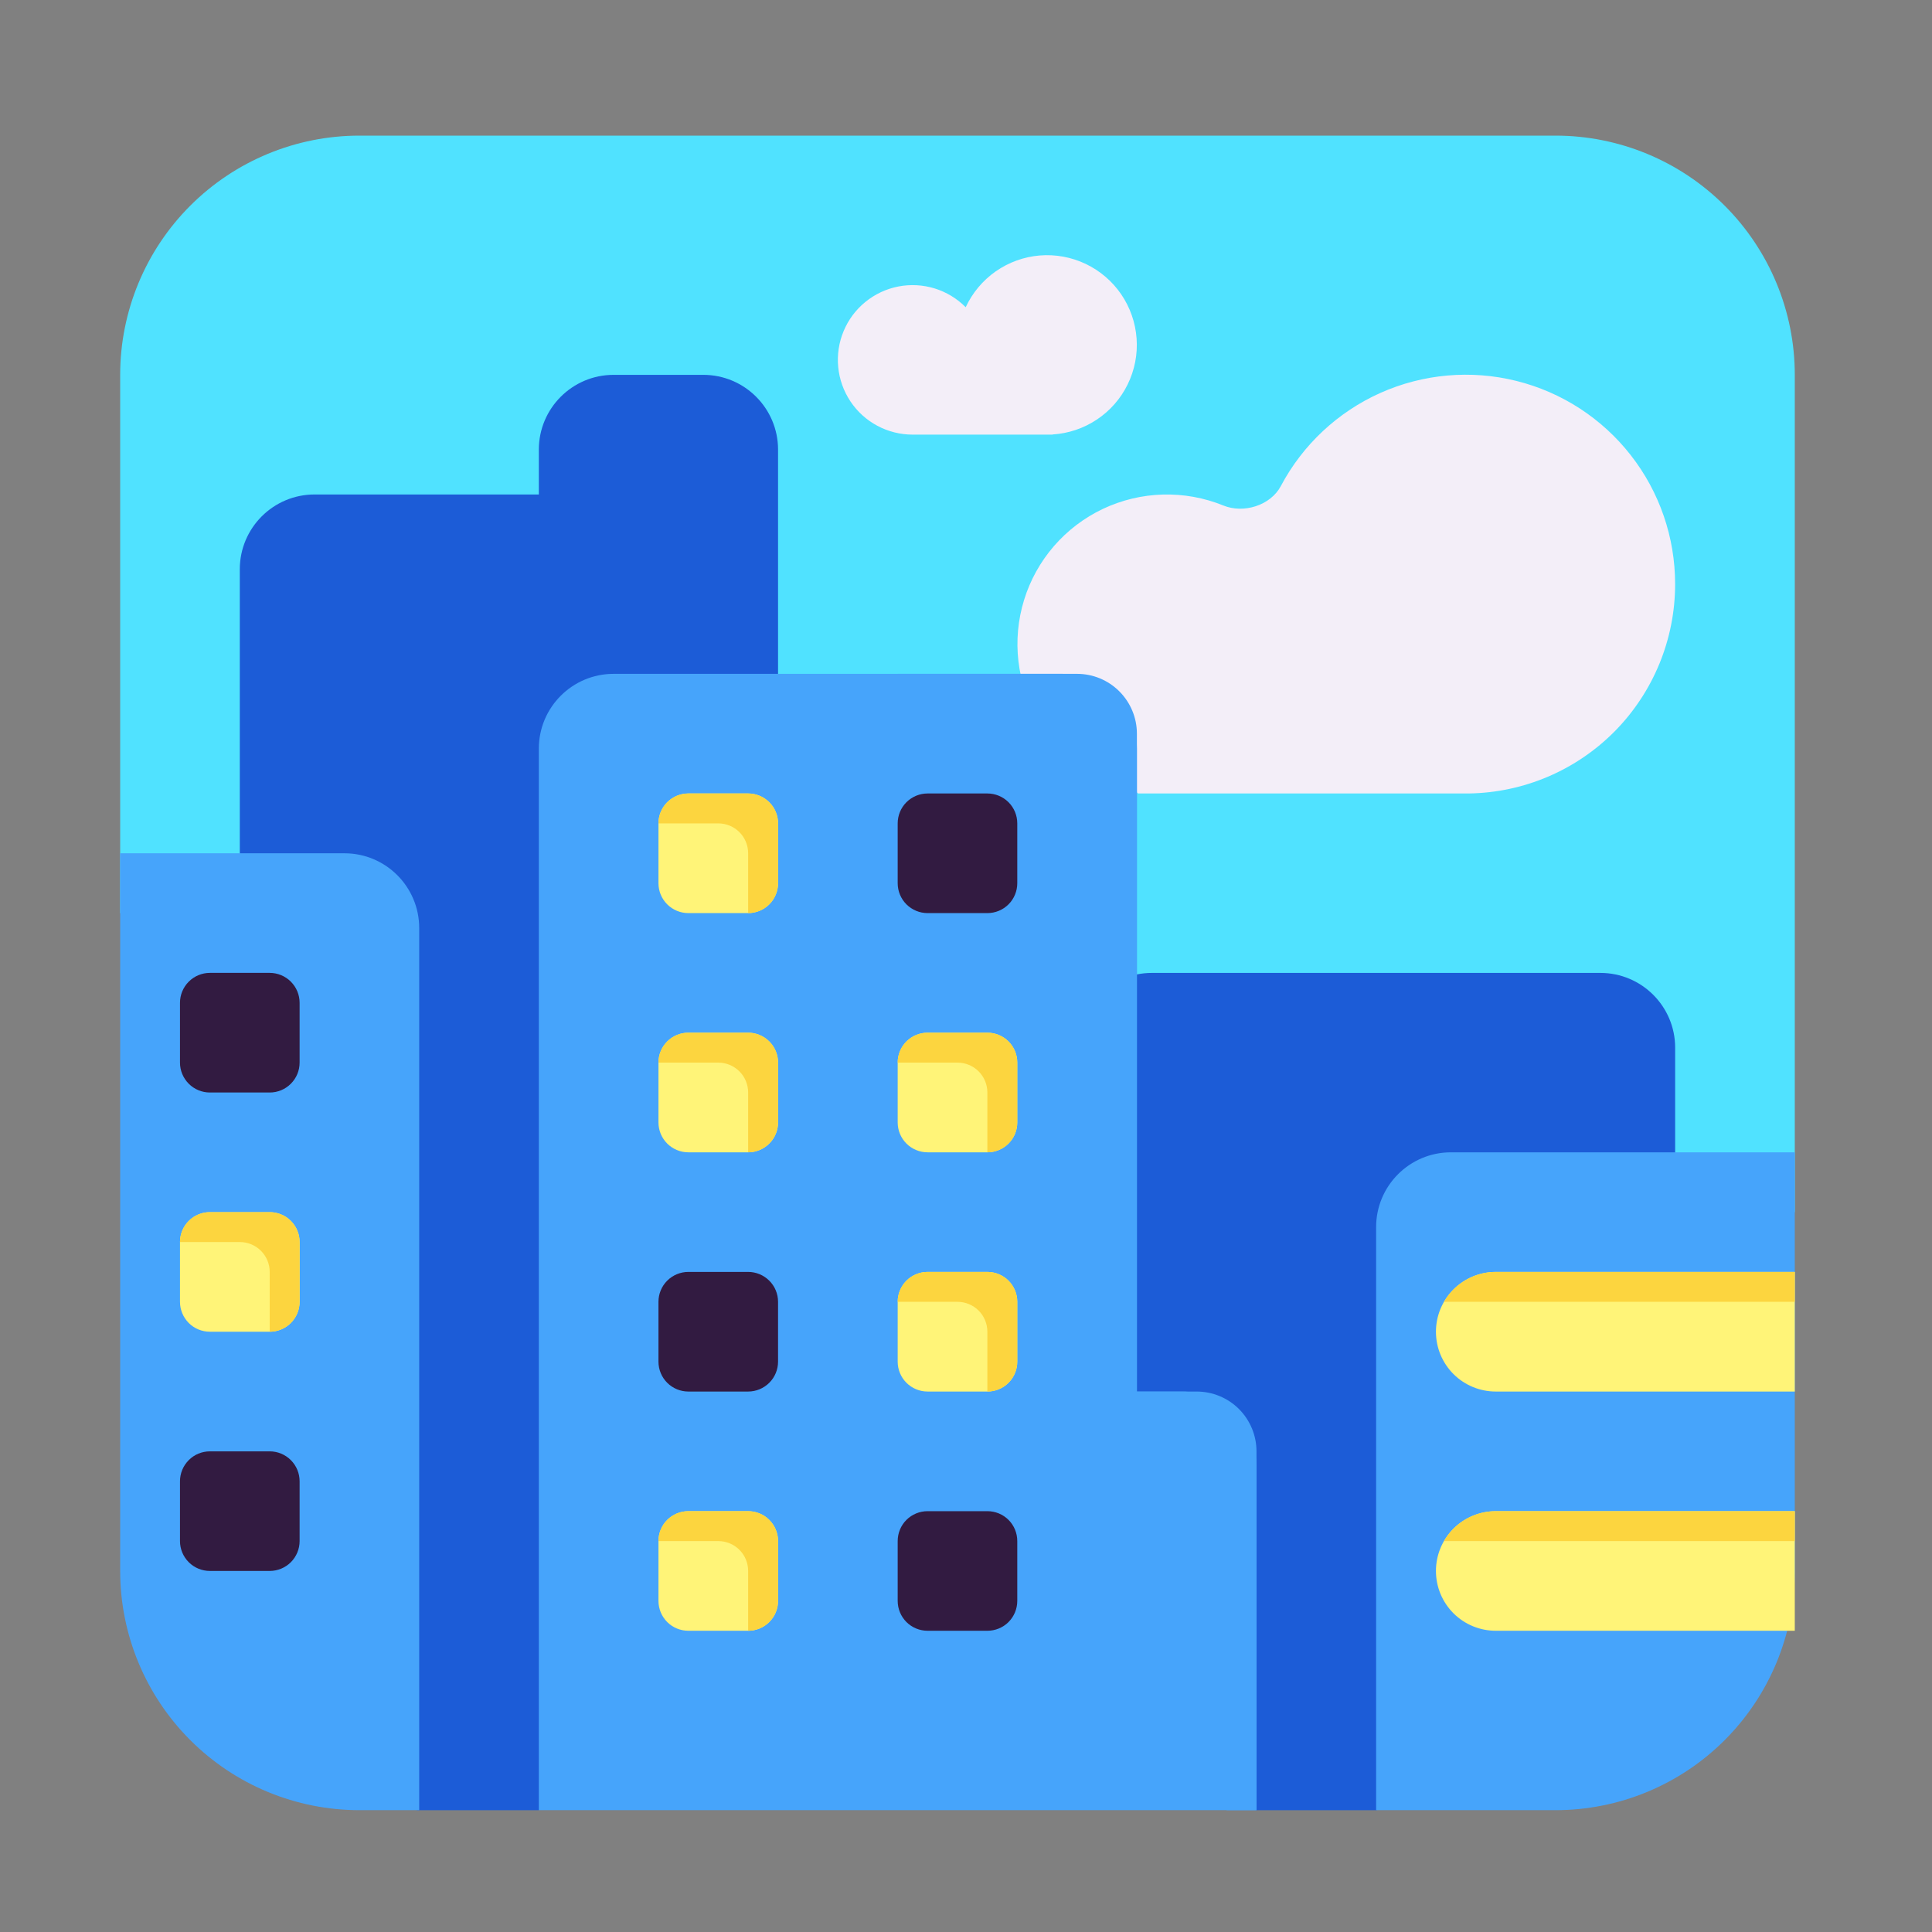 <svg xmlns="http://www.w3.org/2000/svg" width="50" height="50" viewBox="0 0 50 50" fill="none">
  <rect x="0" y="0" width="50" height="50" fill="#808080" stroke="none"/>
  <path d="M3.11 9.701C3.11 8.059 3.763 6.484 4.924 5.323C6.085 4.162 7.66 3.51 9.302 3.51H40.257C41.899 3.51 43.474 4.162 44.635 5.323C45.796 6.484 46.449 8.059 46.449 9.701V31.37L3.11 23.631V9.701Z" fill="#50E2FF"/>
  <path d="M27.101 11.248H23.618C23.299 11.248 22.986 11.169 22.705 11.019C22.424 10.869 22.185 10.652 22.008 10.386C21.832 10.121 21.723 9.817 21.693 9.5C21.662 9.183 21.71 8.863 21.833 8.569C21.955 8.275 22.148 8.016 22.395 7.815C22.642 7.613 22.935 7.476 23.247 7.415C23.56 7.354 23.883 7.371 24.187 7.464C24.491 7.558 24.768 7.725 24.992 7.951C25.165 7.579 25.433 7.259 25.769 7.023C26.106 6.788 26.498 6.646 26.907 6.612C27.317 6.578 27.727 6.654 28.098 6.83C28.468 7.007 28.786 7.278 29.017 7.617C29.248 7.956 29.386 8.351 29.415 8.76C29.445 9.169 29.365 9.579 29.184 9.948C29.004 10.316 28.729 10.631 28.387 10.858C28.045 11.086 27.649 11.219 27.24 11.244V11.248H27.101ZM37.935 20.535H29.464C29.459 20.535 29.453 20.534 29.448 20.532C29.443 20.53 29.438 20.527 29.434 20.523C29.43 20.519 29.427 20.514 29.425 20.509C29.423 20.504 29.422 20.499 29.422 20.493C29.422 20.483 29.418 20.474 29.412 20.466C29.406 20.458 29.398 20.453 29.388 20.45C28.863 20.337 28.368 20.117 27.933 19.802C27.498 19.488 27.134 19.086 26.862 18.623C26.591 18.16 26.419 17.646 26.357 17.113C26.295 16.58 26.345 16.04 26.503 15.527C26.661 15.014 26.924 14.54 27.275 14.134C27.626 13.729 28.058 13.4 28.543 13.17C29.028 12.941 29.555 12.814 30.092 12.799C30.628 12.784 31.162 12.88 31.659 13.082C32.185 13.297 32.882 13.082 33.148 12.579C33.714 11.51 34.622 10.662 35.726 10.168C36.831 9.675 38.069 9.566 39.243 9.858C40.417 10.15 41.459 10.826 42.204 11.78C42.949 12.733 43.353 13.908 43.352 15.118C43.352 16.541 42.792 17.907 41.794 18.921C40.795 19.934 39.437 20.514 38.014 20.535H37.935Z" fill="#F3EEF8"/>
  <path d="M10.795 46.848H13.933L20.136 45.3V11.636C20.136 10.568 19.269 9.701 18.201 9.701H15.88C14.812 9.701 13.945 10.568 13.945 11.636V12.797H8.141C7.073 12.797 6.206 13.664 6.206 14.732V44.472L10.795 46.848ZM27.875 45.3L32.512 46.848H35.623L43.353 44.472V27.114C43.353 26.046 42.486 25.179 41.418 25.179H29.81C28.742 25.179 27.875 26.046 27.875 27.114V45.3Z" fill="#1C5CD7"/>
  <path d="M3.11 22.083V40.656C3.11 42.298 3.763 43.873 4.924 45.034C6.085 46.195 7.66 46.847 9.302 46.847H10.849V24.018C10.849 22.95 9.983 22.083 8.915 22.083H3.11ZM13.945 46.847H32.518V37.948C32.518 36.88 31.652 36.013 30.584 36.013H29.423V19.374C29.423 18.306 28.556 17.439 27.488 17.439H15.88C14.812 17.439 13.945 18.306 13.945 19.374V46.847ZM35.614 46.847H40.257C41.899 46.847 43.474 46.195 44.635 45.034C45.796 43.873 46.449 42.298 46.449 40.656V29.822H37.549C36.481 29.822 35.614 30.689 35.614 31.756V46.847Z" fill="#46A4FB"/>
  <path d="M17.814 20.535C17.609 20.535 17.412 20.617 17.267 20.762C17.122 20.907 17.041 21.104 17.041 21.309V22.857C17.041 23.062 17.122 23.259 17.267 23.404C17.412 23.549 17.609 23.631 17.814 23.631H19.362C19.567 23.631 19.764 23.549 19.909 23.404C20.055 23.259 20.136 23.062 20.136 22.857V21.309C20.136 21.104 20.055 20.907 19.909 20.762C19.764 20.617 19.567 20.535 19.362 20.535H17.814ZM5.432 31.37C5.227 31.37 5.03 31.451 4.885 31.596C4.74 31.741 4.658 31.938 4.658 32.144V33.691C4.658 33.897 4.74 34.093 4.885 34.239C5.03 34.384 5.227 34.465 5.432 34.465H6.98C7.185 34.465 7.382 34.384 7.527 34.239C7.672 34.093 7.754 33.897 7.754 33.691V32.144C7.754 31.938 7.672 31.741 7.527 31.596C7.382 31.451 7.185 31.37 6.98 31.37H5.432ZM17.041 27.5C17.041 27.295 17.122 27.098 17.267 26.953C17.412 26.808 17.609 26.726 17.814 26.726H19.362C19.567 26.726 19.764 26.808 19.909 26.953C20.055 27.098 20.136 27.295 20.136 27.5V29.048C20.136 29.253 20.055 29.45 19.909 29.595C19.764 29.74 19.567 29.822 19.362 29.822H17.814C17.609 29.822 17.412 29.74 17.267 29.595C17.122 29.45 17.041 29.253 17.041 29.048V27.5ZM17.814 39.109C17.609 39.109 17.412 39.19 17.267 39.335C17.122 39.48 17.041 39.677 17.041 39.883V41.43C17.041 41.636 17.122 41.832 17.267 41.978C17.412 42.123 17.609 42.204 17.814 42.204H19.362C19.567 42.204 19.764 42.123 19.909 41.978C20.055 41.832 20.136 41.636 20.136 41.43V39.883C20.136 39.677 20.055 39.48 19.909 39.335C19.764 39.19 19.567 39.109 19.362 39.109H17.814ZM23.232 27.5C23.232 27.295 23.313 27.098 23.458 26.953C23.604 26.808 23.8 26.726 24.006 26.726H25.553C25.759 26.726 25.956 26.808 26.101 26.953C26.246 27.098 26.327 27.295 26.327 27.5V29.048C26.327 29.253 26.246 29.45 26.101 29.595C25.956 29.74 25.759 29.822 25.553 29.822H24.006C23.8 29.822 23.604 29.74 23.458 29.595C23.313 29.45 23.232 29.253 23.232 29.048V27.5ZM24.006 32.917C23.8 32.917 23.604 32.999 23.458 33.144C23.313 33.289 23.232 33.486 23.232 33.691V35.239C23.232 35.444 23.313 35.641 23.458 35.786C23.604 35.931 23.8 36.013 24.006 36.013H25.553C25.759 36.013 25.956 35.931 26.101 35.786C26.246 35.641 26.327 35.444 26.327 35.239V33.691C26.327 33.486 26.246 33.289 26.101 33.144C25.956 32.999 25.759 32.917 25.553 32.917H24.006ZM37.162 34.465C37.162 34.055 37.325 33.661 37.615 33.371C37.905 33.081 38.299 32.917 38.71 32.917H46.449V36.013H38.71C38.299 36.013 37.905 35.85 37.615 35.56C37.325 35.27 37.162 34.876 37.162 34.465ZM38.71 39.109C38.299 39.109 37.905 39.272 37.615 39.562C37.325 39.852 37.162 40.246 37.162 40.656C37.162 41.067 37.325 41.461 37.615 41.751C37.905 42.041 38.299 42.204 38.71 42.204H46.449V39.109H38.71Z" fill="#FFF478"/>
  <path d="M17.814 20.535C17.609 20.535 17.412 20.617 17.267 20.762C17.122 20.907 17.041 21.104 17.041 21.309H18.588C18.794 21.309 18.99 21.391 19.136 21.536C19.281 21.681 19.362 21.878 19.362 22.083V23.631C19.567 23.631 19.764 23.549 19.909 23.404C20.055 23.259 20.136 23.062 20.136 22.857V21.309C20.136 21.104 20.055 20.907 19.909 20.762C19.764 20.617 19.567 20.535 19.362 20.535H17.814ZM5.432 31.37C5.227 31.37 5.03 31.451 4.885 31.596C4.74 31.741 4.658 31.938 4.658 32.144H6.206C6.411 32.144 6.608 32.225 6.753 32.37C6.898 32.515 6.98 32.712 6.98 32.917V34.465C7.185 34.465 7.382 34.384 7.527 34.239C7.672 34.093 7.754 33.897 7.754 33.691V32.144C7.754 31.938 7.672 31.741 7.527 31.596C7.382 31.451 7.185 31.37 6.98 31.37H5.432ZM17.041 27.5C17.041 27.295 17.122 27.098 17.267 26.953C17.412 26.808 17.609 26.726 17.814 26.726H19.362C19.567 26.726 19.764 26.808 19.909 26.953C20.055 27.098 20.136 27.295 20.136 27.5V29.048C20.136 29.253 20.055 29.45 19.909 29.595C19.764 29.74 19.567 29.822 19.362 29.822V28.274C19.362 28.069 19.281 27.872 19.136 27.727C18.99 27.582 18.794 27.5 18.588 27.5H17.041ZM17.814 39.109C17.609 39.109 17.412 39.19 17.267 39.335C17.122 39.48 17.041 39.677 17.041 39.883H18.588C18.794 39.883 18.99 39.964 19.136 40.109C19.281 40.254 19.362 40.451 19.362 40.656V42.204C19.567 42.204 19.764 42.123 19.909 41.978C20.055 41.832 20.136 41.636 20.136 41.43V39.883C20.136 39.677 20.055 39.48 19.909 39.335C19.764 39.19 19.567 39.109 19.362 39.109H17.814ZM23.232 27.5C23.232 27.295 23.313 27.098 23.458 26.953C23.604 26.808 23.8 26.726 24.006 26.726H25.553C25.759 26.726 25.956 26.808 26.101 26.953C26.246 27.098 26.327 27.295 26.327 27.5V29.048C26.327 29.253 26.246 29.45 26.101 29.595C25.956 29.74 25.759 29.822 25.553 29.822V28.274C25.553 28.069 25.472 27.872 25.327 27.727C25.182 27.582 24.985 27.5 24.779 27.5H23.232ZM24.006 32.917C23.8 32.917 23.604 32.999 23.458 33.144C23.313 33.289 23.232 33.486 23.232 33.691H24.779C24.985 33.691 25.182 33.773 25.327 33.918C25.472 34.063 25.553 34.26 25.553 34.465V36.013C25.759 36.013 25.956 35.931 26.101 35.786C26.246 35.641 26.327 35.444 26.327 35.239V33.691C26.327 33.486 26.246 33.289 26.101 33.144C25.956 32.999 25.759 32.917 25.553 32.917H24.006ZM38.71 32.917C38.438 32.917 38.171 32.989 37.936 33.125C37.7 33.261 37.505 33.456 37.369 33.691H46.449V32.917H38.71ZM38.71 39.109C38.438 39.109 38.171 39.18 37.936 39.316C37.7 39.452 37.505 39.647 37.369 39.883H46.449V39.109H38.71Z" fill="#FCD53F"/>
  <path d="M23.232 21.309C23.232 21.104 23.313 20.907 23.458 20.762C23.604 20.617 23.8 20.535 24.006 20.535H25.553C25.759 20.535 25.956 20.617 26.101 20.762C26.246 20.907 26.327 21.104 26.327 21.309V22.857C26.327 23.062 26.246 23.259 26.101 23.404C25.956 23.549 25.759 23.631 25.553 23.631H24.006C23.8 23.631 23.604 23.549 23.458 23.404C23.313 23.259 23.232 23.062 23.232 22.857V21.309ZM4.658 25.952C4.658 25.747 4.74 25.55 4.885 25.405C5.03 25.26 5.227 25.178 5.432 25.178H6.98C7.185 25.178 7.382 25.26 7.527 25.405C7.672 25.55 7.754 25.747 7.754 25.952V27.5C7.754 27.706 7.672 27.902 7.527 28.047C7.382 28.193 7.185 28.274 6.98 28.274H5.432C5.227 28.274 5.03 28.193 4.885 28.047C4.74 27.902 4.658 27.706 4.658 27.5V25.952ZM4.658 38.335C4.658 38.13 4.74 37.933 4.885 37.788C5.03 37.642 5.227 37.561 5.432 37.561H6.98C7.185 37.561 7.382 37.642 7.527 37.788C7.672 37.933 7.754 38.13 7.754 38.335V39.883C7.754 40.088 7.672 40.285 7.527 40.43C7.382 40.575 7.185 40.656 6.98 40.656H5.432C5.227 40.656 5.03 40.575 4.885 40.43C4.74 40.285 4.658 40.088 4.658 39.883V38.335ZM17.814 32.917C17.609 32.917 17.412 32.999 17.267 33.144C17.122 33.289 17.041 33.486 17.041 33.691V35.239C17.041 35.444 17.122 35.641 17.267 35.786C17.412 35.931 17.609 36.013 17.814 36.013H19.362C19.567 36.013 19.764 35.931 19.909 35.786C20.055 35.641 20.136 35.444 20.136 35.239V33.691C20.136 33.486 20.055 33.289 19.909 33.144C19.764 32.999 19.567 32.917 19.362 32.917H17.814ZM24.006 39.109C23.8 39.109 23.604 39.19 23.458 39.335C23.313 39.48 23.232 39.677 23.232 39.883V41.43C23.232 41.636 23.313 41.832 23.458 41.978C23.604 42.123 23.8 42.204 24.006 42.204H25.553C25.759 42.204 25.956 42.123 26.101 41.978C26.246 41.832 26.327 41.636 26.327 41.43V39.883C26.327 39.677 26.246 39.48 26.101 39.335C25.956 39.19 25.759 39.109 25.553 39.109H24.006Z" fill="#321B41"/>
  <path d="M31.744 37.561V46.847H32.518V37.561C32.518 37.15 32.355 36.757 32.065 36.466C31.775 36.176 31.381 36.013 30.97 36.013H29.423V18.987C29.423 18.577 29.259 18.183 28.969 17.893C28.679 17.602 28.285 17.439 27.875 17.439H23.231L27.875 18.213C28.08 18.213 28.277 18.295 28.422 18.44C28.567 18.585 28.649 18.782 28.649 18.987V36.4C28.649 36.614 28.822 36.787 29.036 36.787H30.97C31.176 36.787 31.372 36.868 31.518 37.014C31.663 37.159 31.744 37.355 31.744 37.561Z" fill="#46A4FB"/>
</svg>